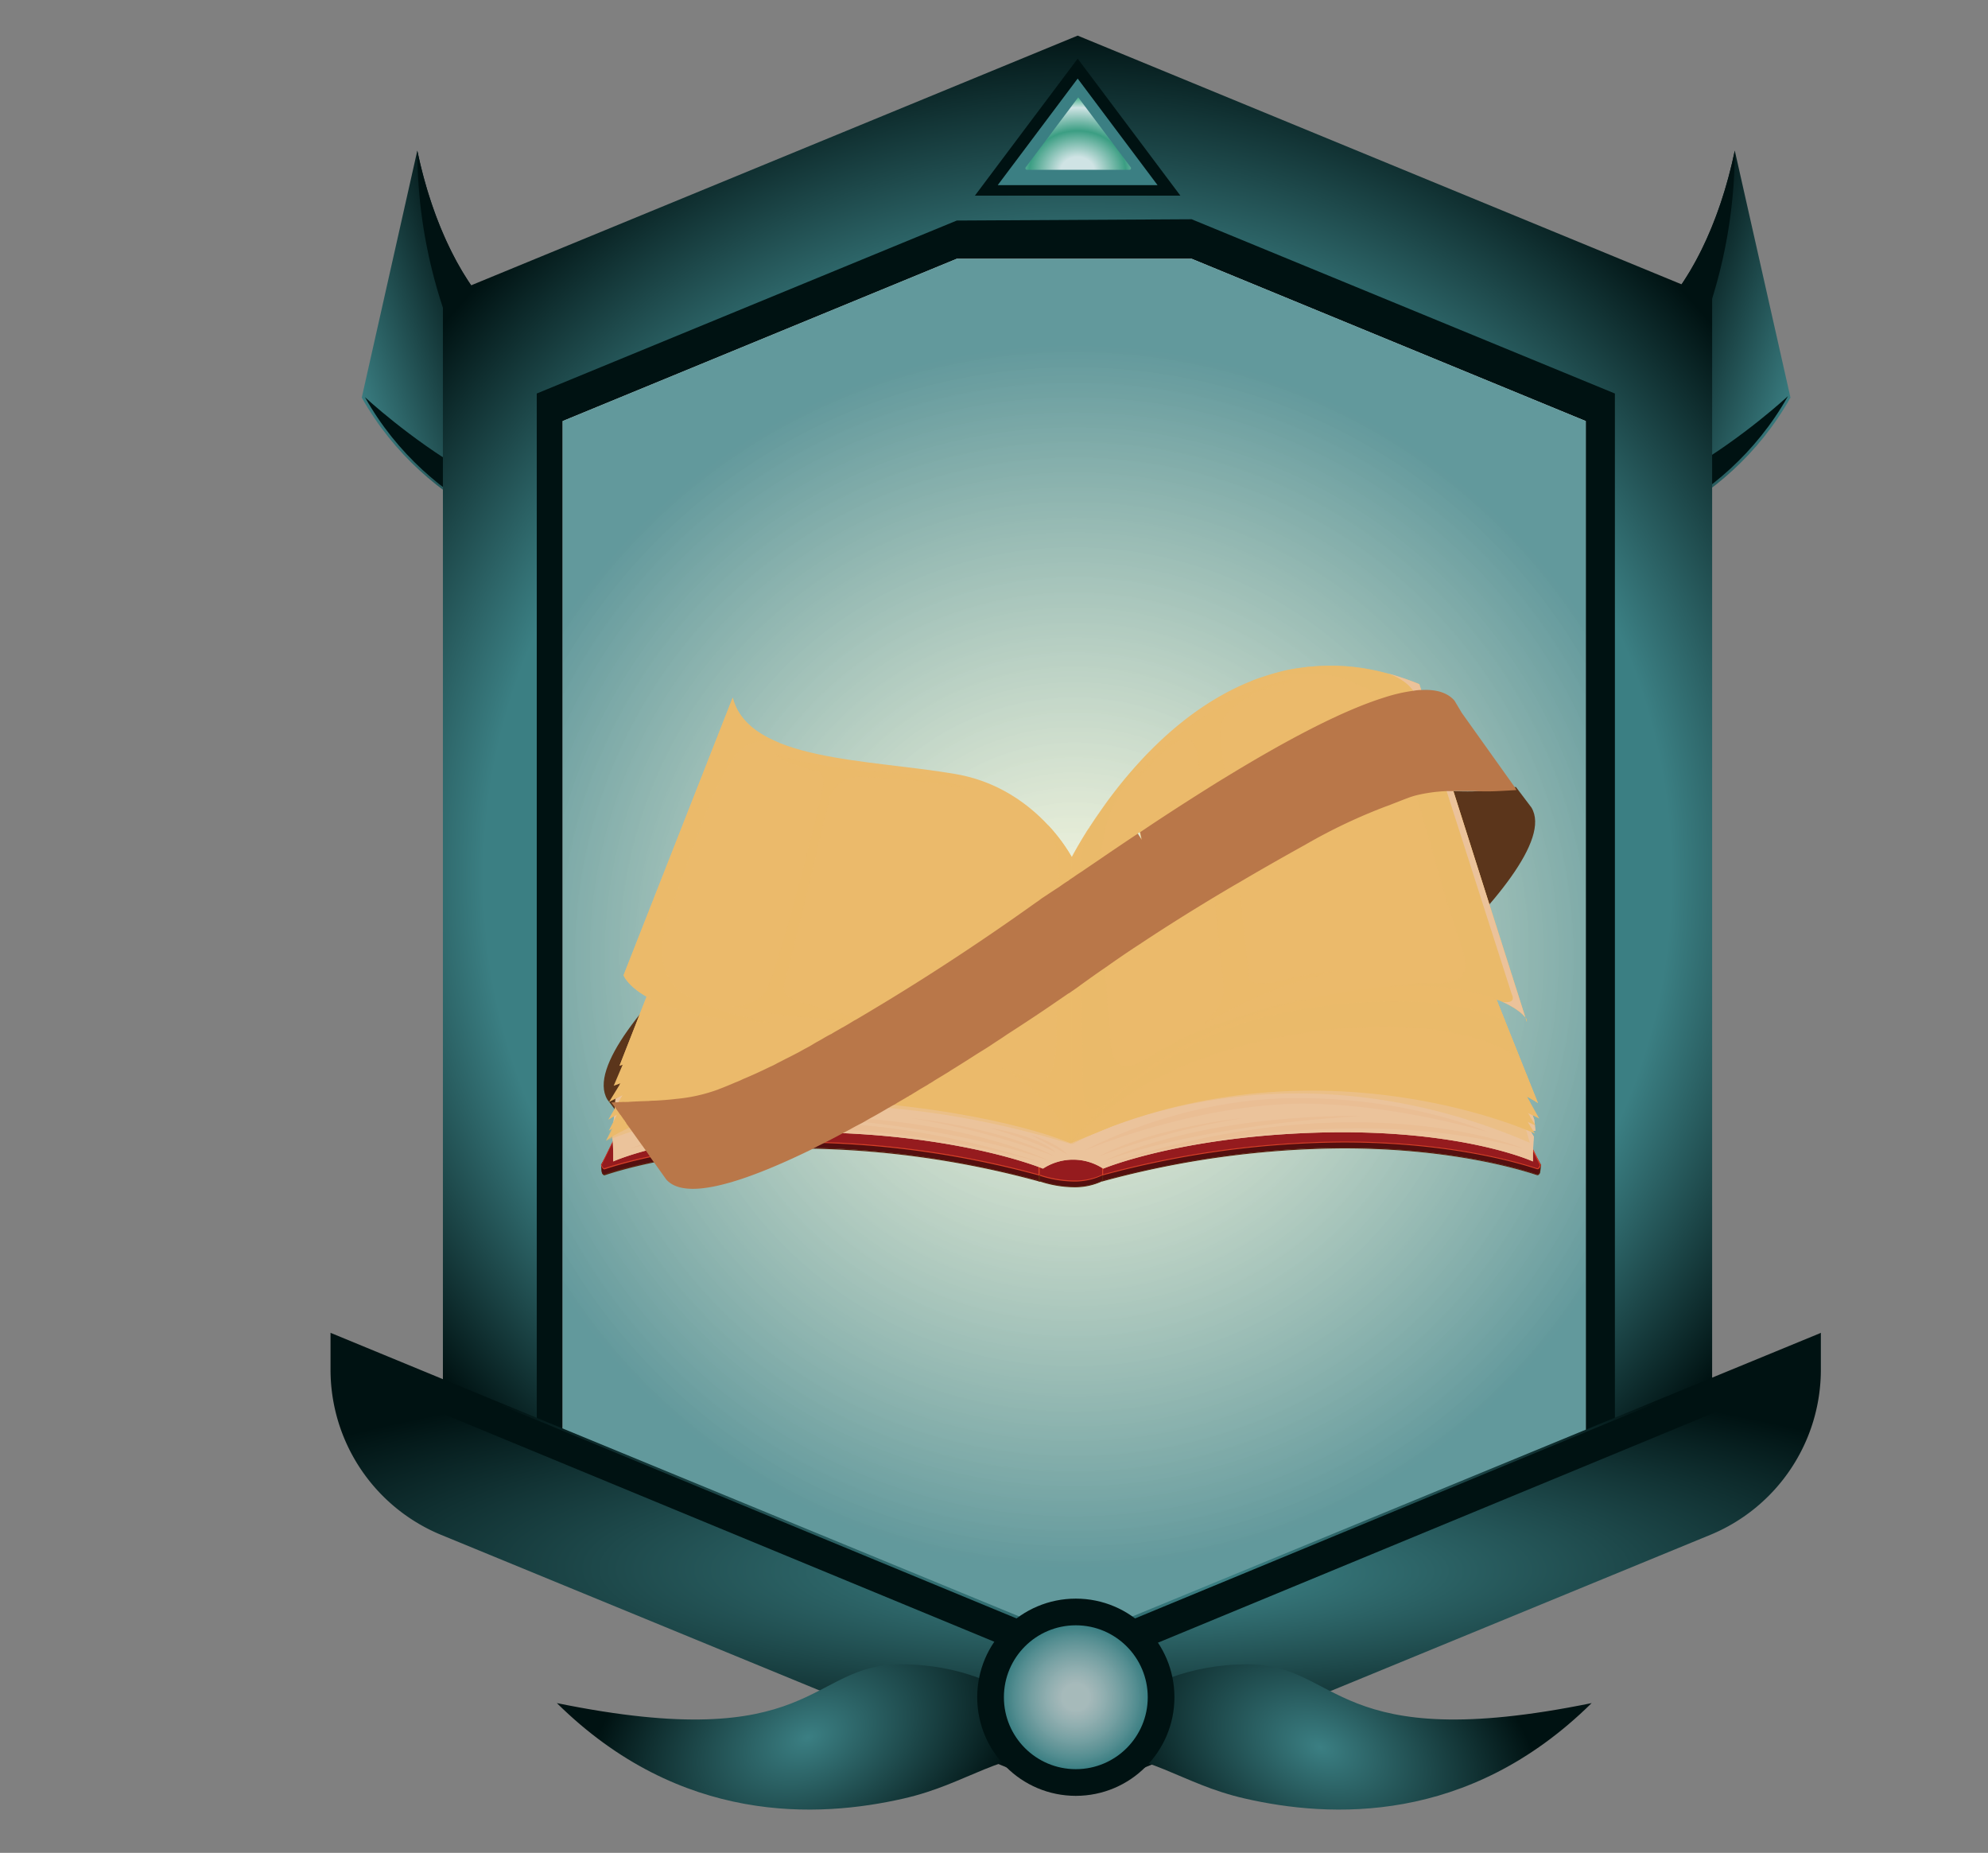 <svg xmlns="http://www.w3.org/2000/svg" xmlns:xlink="http://www.w3.org/1999/xlink" viewBox="0 0 539.75 503"><rect x="0" y="0" width="539.75" height="503" fill="#808080" stroke="none"/><defs><style>.cls-1{isolation:isolate;}.cls-2{fill:url(#linear-gradient);}.cls-3{fill:#001212;}.cls-4{fill:url(#linear-gradient-2);}.cls-5{fill:url(#radial-gradient);}.cls-6{fill:#fff;}.cls-30,.cls-7{opacity:0.8;}.cls-7{fill:url(#radial-gradient-2);}.cls-8{fill:#3b7f83;}.cls-9{fill:url(#radial-gradient-3);}.cls-10{fill:url(#radial-gradient-4);}.cls-11{fill:none;}.cls-12{fill:url(#radial-gradient-5);}.cls-13{fill:url(#radial-gradient-6);}.cls-14{fill:url(#radial-gradient-7);}.cls-15{fill:#5b351b;}.cls-16{fill:#540f0f;}.cls-17{fill:#5b230f;}.cls-18{fill:#951b1e;}.cls-19{fill:#d33e27;}.cls-20{fill:#ecc7a3;}.cls-21{fill:#dc965f;}.cls-22,.cls-31{fill:#ebc29a;}.cls-22,.cls-27{opacity:0.9;}.cls-22,.cls-23,.cls-25,.cls-26,.cls-27,.cls-30,.cls-31{mix-blend-mode:multiply;}.cls-23,.cls-24,.cls-25,.cls-26,.cls-27,.cls-28,.cls-29,.cls-30{fill:#ebba6b;}.cls-23,.cls-29{opacity:0.4;}.cls-26,.cls-28{opacity:0.5;}.cls-29{mix-blend-mode:screen;}.cls-32{fill:#b97749;}</style><linearGradient id="linear-gradient" x1="76.8" y1="117.02" x2="180.19" y2="82.75" gradientUnits="userSpaceOnUse"><stop offset="0.2" stop-color="#3b7f83"/><stop offset="0.58" stop-color="#001212"/></linearGradient><linearGradient id="linear-gradient-2" x1="-3197.3" y1="117.02" x2="-3093.9" y2="82.75" gradientTransform="matrix(-1, 0, 0, 1, -2689.76, 0)" xlink:href="#linear-gradient"/><radialGradient id="radial-gradient" cx="292.55" cy="230.91" fy="256.455" r="223.83" gradientUnits="userSpaceOnUse"><stop offset="0.72" stop-color="#3b7f83"/><stop offset="1" stop-color="#001212"/></radialGradient><radialGradient id="radial-gradient-2" cx="291.65" cy="259.75" r="166.13" gradientUnits="userSpaceOnUse"><stop offset="0" stop-color="#fefbd4" stop-opacity="0.8"/><stop offset="1" stop-color="#3b7f83"/></radialGradient><radialGradient id="radial-gradient-3" cx="292.56" cy="46.32" r="24.15" gradientTransform="translate(0 7.56) scale(1 0.84)" gradientUnits="userSpaceOnUse"><stop offset="0.19" stop-color="#cfe3e4"/><stop offset="0.54" stop-color="#3b9e83"/><stop offset="0.85" stop-color="#cfe3e4"/><stop offset="1" stop-color="#3bac83"/></radialGradient><radialGradient id="radial-gradient-4" cx="292.05" cy="424.68" fx="312.01" fy="445.95" r="294.33" gradientTransform="translate(0 334.23) scale(1 0.21)" gradientUnits="userSpaceOnUse"><stop offset="0.07" stop-color="#3b7f83"/><stop offset="0.88" stop-color="#001212"/></radialGradient><radialGradient id="radial-gradient-5" cx="640.85" cy="1087.72" r="75.76" gradientTransform="matrix(0.76, -0.32, 0.21, 0.51, -496.18, 122.04)" gradientUnits="userSpaceOnUse"><stop offset="0" stop-color="#3b7f83"/><stop offset="1" stop-color="#001212"/></radialGradient><radialGradient id="radial-gradient-6" cx="-2876.03" cy="-123.73" r="75.76" gradientTransform="matrix(-0.76, -0.32, -0.21, 0.51, -1853.29, -382.9)" xlink:href="#radial-gradient-5"/><radialGradient id="radial-gradient-7" cx="292.09" cy="460.76" r="19.53" gradientUnits="userSpaceOnUse"><stop offset="0.19" stop-color="#cfe3e4" stop-opacity="0.8"/><stop offset="1" stop-color="#3b7f83"/></radialGradient></defs><g class="cls-1"><g id="Layer_1" data-name="Layer 1"><path class="cls-2" d="M168.28,150.74c-19.06-.57-52.61-11.76-70.06-42.8L113.3,40.88c8.38,40.35,33.77,67.1,55,45.29Z"/><path class="cls-3" d="M169.09,150.63c-19.05-.57-52.6-11.76-70-42.8,0,0,48.85,45.37,70.05,23.56Z"/><path class="cls-3" d="M168.28,150.74c-13.39-.4-26.44-22.45-39.07-46.29A136.44,136.44,0,0,1,113.3,40.88h0c8.38,40.35,33.77,67.1,55,45.29Z"/><path class="cls-4" d="M416.06,150.74c19.05-.57,52.6-11.76,70.06-42.8L471,40.88c-8.38,40.35-33.77,67.1-55,45.29Z"/><path class="cls-3" d="M415.39,150.33c19.05-.57,52.6-11.76,70.06-42.8,0,0-48.86,45.37-70.06,23.56Z"/><path class="cls-3" d="M416.06,150.74c13.38-.4,26.44-22.45,39.07-46.29A136.43,136.43,0,0,0,471,40.88h0c-8.38,40.35-33.77,67.1-55,45.29Z"/><path id="border_shadow" data-name="border shadow" class="cls-5" d="M292.59,9.67,120.25,80.61v300.6l172.34,70.94,172.26-70.94V80.61ZM431.47,391.75,292.59,448.93,153.71,391.75V114L259.8,70.31l65.43-.06L431.47,114Z"/><polygon id="border_shadow-2" data-name="border shadow" class="cls-3" points="438.45 106.83 438.45 399.55 292.09 459.81 145.73 399.55 145.73 106.83 259.77 59.87 323.53 59.52 438.45 106.83"/><polygon id="bgwhite" class="cls-6" points="430.54 114.31 430.54 392.07 291.65 449.25 152.77 392.07 152.77 114.31 259.77 70.25 323.53 70.25 430.54 114.31"/><polygon id="bg" class="cls-7" points="430.54 114.31 430.54 392.07 291.65 449.25 152.77 392.07 152.77 114.31 259.77 70.25 323.53 70.25 430.54 114.31"/><polygon class="cls-3" points="320.48 53.11 264.69 53.11 292.59 15.92 320.48 53.11"/><polygon class="cls-8" points="314.28 50.26 270.89 50.26 292.59 21.33 314.28 50.26"/><path class="cls-9" d="M306.66,46.1H278.82a.43.43,0,0,1-.34-.68l14.26-19,14.26,19A.43.43,0,0,1,306.66,46.1Z"/><path id="ribbon" class="cls-10" d="M494.37,361.83v10a48.5,48.5,0,0,1-30,44.84h0L292.08,487.53,119.74,416.67h0a48.5,48.5,0,0,1-30-44.84v-10l30,12.37,172.34,70.95L464.36,374.2,494,362Z"/><polygon id="ribbon_shadow" data-name="ribbon shadow" class="cls-3" points="493.53 362.71 493.53 371.86 464.03 384.07 292.48 455.01 120.86 384.07 90.58 371.53 90.58 362.71 120.47 375.08 292.08 446.02 463.64 375.08 493.53 362.71"/><path id="outline" class="cls-11" d="M494.37,361.83v10a48.5,48.5,0,0,1-30,44.84h0L292.08,487.53,119.74,416.67h0a48.5,48.5,0,0,1-30-44.84v-10l30,12.37,172.34,70.95L464.36,374.2,494,362Z"/><path class="cls-12" d="M245.33,488.26c17.79-4.06,25.1-12.58,46.32-13.26,0,0-14.79-23.18-47.12-23.18-25.11,0-23.11,24.88-93.34,10.53C184.76,495.5,222.28,493.53,245.33,488.26Z"/><path class="cls-13" d="M338,488.26c-17.8-4.06-25.1-12.58-46.33-13.26,0,0,14.79-23.18,47.12-23.18,25.12,0,23.12,24.88,93.35,10.53C398.55,495.5,361,493.53,338,488.26Z"/><circle class="cls-3" cx="292.09" cy="460.76" r="26.77"/><circle class="cls-14" cx="292.09" cy="460.76" r="19.53"/><path class="cls-15" d="M164.9,298.51l4.15,5.49c2.25-.13,5.13-.49,8.84-.91,7.53-.87,15.81-3.74,24-7.58,9.45-10.95,24.26-25.19,47.42-43.23l-39.81,14.66,19-42.2S154.51,281.18,164.9,298.51Z"/><path class="cls-15" d="M415.8,219.24l-4.22-5.59c-2.4.23-5.27.61-8.76,1-7.54.87-16.51-1.5-24.73,2.35-9.46,10.94-23.56,30.42-46.73,48.47l39.82-14.67-19,42.21S426.2,236.57,415.8,219.24Z"/><path class="cls-16" d="M282.07,320.52s9.89,3.72,17.3,0l1.57-5.72h-19Z"/><path class="cls-17" d="M291.59,322.32h0a30.67,30.67,0,0,1-9.56-1.67.14.14,0,0,1-.1-.13l-.17-5.72a.21.21,0,0,1,0-.1.16.16,0,0,1,.1-.05h19a.13.13,0,0,1,.11.06.14.14,0,0,1,0,.12l-1.58,5.74s0,.07-.06.08A17.37,17.37,0,0,1,291.59,322.32Zm-9.38-1.9a30.39,30.39,0,0,0,9.38,1.61h0a17.23,17.23,0,0,0,7.66-1.6l1.51-5.49H282Z"/><path class="cls-18" d="M281.26,319.48l.81-.51s9.89,3.71,17.3,0l1.51.36.06-6.09h-19Z"/><path class="cls-19" d="M291.59,320.76a30.9,30.9,0,0,1-9.51-1.64l-.76.47a.14.14,0,0,1-.15,0,.13.13,0,0,1-.05-.13l.64-6.23a.14.14,0,0,1,.14-.12h19a.15.15,0,0,1,.1,0,.14.14,0,0,1,0,.1l-.07,6.09a.22.22,0,0,1-.05.13.23.23,0,0,1-.12,0l-1.45-.37A17.44,17.44,0,0,1,291.59,320.76Zm-9.52-1.93h.06a30.52,30.52,0,0,0,9.46,1.64,17.22,17.22,0,0,0,7.72-1.63.15.15,0,0,1,.09,0l1.33.33.08-5.78H282l-.62,5.82.59-.35Z"/><path class="cls-16" d="M412,305.08l6.3,11.12a20.09,20.09,0,0,1-.26,2.22,1.69,1.69,0,0,1-.42.46l-.23,0c-9-3-53.24-15.65-118,1.67v-11C314.75,305.09,373.71,289.71,412,305.08Z"/><path class="cls-17" d="M299.37,320.73a.08.08,0,0,1-.07,0,.12.12,0,0,1-.07-.11v-11a.15.15,0,0,1,.11-.14c11.52-3.36,41.59-11.17,71.82-11.17,16.07,0,29.81,2.25,40.84,6.69a.09.09,0,0,1,.06.06l6.31,11.11a.12.12,0,0,1,0,.1s0,.28-.06.53a6.87,6.87,0,0,1-.22,1.72,1.63,1.63,0,0,1-.47.51l-.05,0h0a.71.71,0,0,1-.2,0h-.07c-5.09-1.71-23.93-7.27-52.54-7.27a253.44,253.44,0,0,0-65.34,8.94Zm.14-11.05v10.73a253.72,253.72,0,0,1,65.23-8.9c28.6,0,47.45,5.55,52.61,7.27a.7.7,0,0,1,.14,0h0a1.46,1.46,0,0,0,.38-.41,14.52,14.52,0,0,0,.18-1.61c0-.25,0-.42.05-.49l-6.26-11c-11-4.41-24.68-6.65-40.69-6.65C341.05,298.55,311.09,306.31,299.51,309.68Z"/><path class="cls-18" d="M412,303.46l6.25,12.77a1.41,1.41,0,0,1-.21.56,1.59,1.59,0,0,1-.42.47l-.23,0c-9-3-53.24-15.66-118,1.67V308C314.75,303.47,373.71,288.09,412,303.46Z"/><path class="cls-19" d="M299.37,319.11a.07.07,0,0,1-.07,0,.1.1,0,0,1-.07-.1V308a.14.14,0,0,1,.11-.13c11.52-3.36,41.58-11.17,71.82-11.17,16.07,0,29.81,2.24,40.84,6.68a.12.12,0,0,1,.07.07l6.25,12.77a.25.25,0,0,1,0,.08,1.76,1.76,0,0,1-.22.62,1.68,1.68,0,0,1-.47.49s0,0-.05,0l0,0a1.38,1.38,0,0,1-.2,0h-.07c-5.09-1.71-23.93-7.26-52.54-7.26a253.85,253.85,0,0,0-65.34,8.93Zm.14-11.05v10.73a253.28,253.28,0,0,1,65.23-8.9c28.59,0,47.45,5.55,52.61,7.26l.14,0h0a1.61,1.61,0,0,0,.38-.41,1.38,1.38,0,0,0,.17-.47l-6.2-12.68c-11-4.41-24.68-6.64-40.69-6.64C341.05,296.93,311.09,304.69,299.51,308.06Z"/><path class="cls-16" d="M169.5,305.08l-6.31,11.12a20.09,20.09,0,0,0,.26,2.22,1.72,1.72,0,0,0,.43.46l.24,0c9-3,53.22-15.65,118,1.67v-11C266.7,305.09,207.73,289.71,169.5,305.08Z"/><path class="cls-17" d="M282.07,320.73h0a253.17,253.17,0,0,0-65.32-8.94c-28.61,0-47.46,5.56-52.55,7.27h-.06a.71.71,0,0,1-.21,0h0l0,0a1.63,1.63,0,0,1-.47-.51,7.25,7.25,0,0,1-.23-1.72c0-.26,0-.48,0-.53a.17.17,0,0,1,0-.1l6.3-11.11a.16.16,0,0,1,.08-.06c11-4.44,24.76-6.69,40.84-6.69,30.22,0,60.29,7.81,71.82,11.17a.15.15,0,0,1,.1.14v11a.13.13,0,0,1-.06.11A.13.13,0,0,1,282.07,320.73Zm-65.36-9.22a253.7,253.7,0,0,1,65.22,8.9V309.68c-11.58-3.37-41.53-11.13-71.64-11.13-16,0-29.71,2.24-40.71,6.65l-6.25,11c0,.07,0,.24,0,.49a12.49,12.49,0,0,0,.19,1.62,1.53,1.53,0,0,0,.37.4h0l.15,0C169.25,317.06,188.12,311.51,216.71,311.51Z"/><path class="cls-18" d="M169.5,303.46l-6.25,12.77a1.26,1.26,0,0,0,.2.56,1.62,1.62,0,0,0,.43.47l.24,0c9-3,53.22-15.66,118,1.67V308C266.7,303.47,207.73,288.09,169.5,303.46Z"/><path class="cls-19" d="M282.07,319.11h0a253.58,253.58,0,0,0-65.32-8.93c-28.61,0-47.46,5.55-52.55,7.26h-.06a1.33,1.33,0,0,1-.21,0l0,0a0,0,0,0,1,0,0,1.6,1.6,0,0,1-.47-.5,1.65,1.65,0,0,1-.23-.61.13.13,0,0,1,0-.08l6.25-12.77a.11.11,0,0,1,.08-.07c11-4.44,24.76-6.68,40.84-6.68,30.23,0,60.29,7.81,71.82,11.17a.14.14,0,0,1,.1.13v11a.1.1,0,0,1-.06.1A.1.1,0,0,1,282.07,319.11Zm-65.36-9.22a253.27,253.27,0,0,1,65.22,8.9V308.06c-11.58-3.37-41.53-11.13-71.64-11.13-16,0-29.7,2.23-40.7,6.64l-6.2,12.68a1.21,1.21,0,0,0,.18.47,1.56,1.56,0,0,0,.37.41h0l.15,0C169.25,315.44,188.12,309.89,216.71,309.89Z"/><path class="cls-20" d="M416.88,307l-.36-3.15-.86-2.24-5.81-7.22S396,281.07,358.94,279.34c-26.73-1.25-54.26,6.05-67.56,10.23-13.3-4.18-40.82-11.48-67.54-10.23-37.08,1.73-50.93,15.05-50.93,15.05l-5.81,3.92-.21,3.45-.36,3.13.73,2-1,1.73.13,1.41.11,3v2.28s19.87-9.1,59.35-7.8c37,1.22,57.32,9.75,57.32,9.75a14.93,14.93,0,0,1,16.36,0s20.35-8.53,57.32-9.75c39.49-1.3,59.35,7.8,59.35,7.8V313l.13-3,.11-1.41-1-1.73Z"/><path class="cls-21" d="M171.16,311.78S215,293.28,284.07,316C284.07,316,224.86,297.38,171.16,311.78Z"/><path class="cls-21" d="M215.56,303s40.06-1.25,70,12.41C285.56,315.4,262.28,305.78,215.56,303Z"/><path class="cls-21" d="M247.53,303.56s23.55,2.33,38.74,10.31A204.87,204.87,0,0,0,247.53,303.56Z"/><path class="cls-21" d="M268.89,306.25s12.32,1.76,17.82,6.59A129.22,129.22,0,0,0,268.89,306.25Z"/><path class="cls-21" d="M279.89,308.1s6.82,2,9.91,5.3C289.8,313.4,283,309.78,279.89,308.1Z"/><path class="cls-21" d="M413.59,311.78s-43.79-18.5-112.9,4.19C300.69,316,359.89,297.38,413.59,311.78Z"/><path class="cls-21" d="M369.19,303s-40.06-1.25-70,12.41C299.2,315.4,322.48,305.78,369.19,303Z"/><path class="cls-21" d="M337.22,303.56s-23.54,2.33-38.73,10.31A204.62,204.62,0,0,1,337.22,303.56Z"/><path class="cls-21" d="M294.46,312.33s24.94-13.94,56.63-14.21,52.82,9.2,52.82,9.2-31.19-9.49-58.27-7.39S294.46,312.33,294.46,312.33Z"/><path class="cls-22" d="M416.88,307l-.36-3.15-.86-2.24-5.81-7.22S396,281.07,358.94,279.34c-26.73-1.25-54.26,6.05-67.56,10.23-13.3-4.18-40.82-11.48-67.54-10.23-37.08,1.73-50.93,15.05-50.93,15.05l-5.81,3.92-.21,3.45-.36,3.13.73,2-1,1.73.13,1.41.11,3v2.28s19.87-9.1,59.35-7.8c37,1.22,57.32,9.75,57.32,9.75a14.93,14.93,0,0,1,16.36,0s20.35-8.53,57.32-9.75c39.49-1.3,59.35,7.8,59.35,7.8V313l.13-3,.11-1.41-1-1.73Z"/><path class="cls-23" d="M291.29,310.54s53.6-30.63,124.09-.29L414,305.6s-24.61-15.83-63.68-15-59.53,9.16-59.53,9.16-73.76-26.5-119-6.37l-7.23,16.32s50.22-22.46,126.18.86Z"/><path class="cls-24" d="M164.53,309.68s18.1-14.63,68.61-10.59c40.33,3.22,57.43,11.42,57.63,11.21l.14-1.75-.7-24S185.49,261.4,184.73,272.63C184.73,272.83,164.5,309.66,164.53,309.68Z"/><path class="cls-24" d="M165.86,307.1S184,293,234.51,297c40.33,3.22,56.06,13.51,56.26,13.3l.14-1.75-.7-24S185.49,261.4,184.73,272.63C184.73,272.83,165.82,307.09,165.86,307.1Z"/><path class="cls-24" d="M202.92,232.33l-37.58,74.58s36-30.9,125.41,3.38L290,250.7S261.25,226.2,202.92,232.33Z"/><path class="cls-24" d="M207.43,232.72l-42.09,74.19s19.89-13.62,59.83-11.51c18,1,37.83,4.25,65.58,14.89L290,250.7S265.76,226.6,207.43,232.72Z"/><path class="cls-25" d="M207.43,232.72,167.7,303.24S188.12,290,228,293.66c20.27,1.89,34.66,5.32,62.8,16.63L290,250.7S265.76,226.6,207.43,232.72Z"/><path class="cls-24" d="M208.78,229l-43.64,75S185.83,290.16,224,292.5c18.36,1.14,39.66,4.75,66.74,17.79l-.94-62.52S248.47,209.66,208.78,229Z"/><path class="cls-25" d="M208.78,229l-40.35,69.39s52.18-26.28,122.32,11.91l-.94-62.52S248.47,209.66,208.78,229Z"/><path class="cls-24" d="M210.74,225.26l-45.4,73.93s51-30,125.41,11.1l-1.14-72.69S243.8,208.71,210.74,225.26Z"/><path class="cls-25" d="M210.74,225.26l-42.55,69.28s54.75-21.66,122.56,15.75l-1.14-72.69S243.8,208.71,210.74,225.26Z"/><path class="cls-24" d="M210.74,225.26l-32.45,42.06-11.67,27.45s43.1-17.06,94,1.07c9.62,3.43,19.4,8.53,30.12,14.45l-1.14-72.69S243.8,208.71,210.74,225.26Z"/><path class="cls-25" d="M210.93,225.06l-32.44,42.06-9.43,22.44s34.05-10.86,77.76-.58c18.71,4.4,26.1,8.45,44.13,21.12l-1.15-72.68S244,208.52,210.93,225.06Z"/><path class="cls-24" d="M210.74,225.26l-34,42.25-8.56,21.84s41-14.41,87.78.83c12.41,4.05,18.66,6.39,34.79,20.11l-1.14-72.69S243.8,208.71,210.74,225.26Z"/><path class="cls-24" d="M172.86,282.59c1.5-2.24,3.5-5.26,6.45-5.59a11.24,11.24,0,0,1,3.94.49c1.71.43,3.41.76,5.15,1,4.06.65,8.16.94,12.24,1.41,4.7.53,33-.65,54.15,5.18a89,89,0,0,1,12.25,4.5,60.5,60.5,0,0,1,9.63,5.51,51.56,51.56,0,0,1,10.12,9.29c1.43,1.77,2.7,3.67,4,5.57l-1.14-72.38s-45.81-28.89-78.87-12.34l-34,42.25-8.56,21.84A63.46,63.46,0,0,0,172.86,282.59Z"/><path class="cls-24" d="M394.7,272.64l22.05,35.1s-55-25.54-117.33-1l-8.67,3.53,14.49-16.48Z"/><path class="cls-25" d="M394.7,272.64,415,305s-53.09-25.38-115.53,1.78l-8.67,3.53,14.49-16.48Z"/><path class="cls-24" d="M416.94,305.6s-58.79-30.92-126.19,4.69l.66-38.4s97.55-6,105,.19Z"/><path class="cls-25" d="M415.39,303.1s-64.76-32.49-124.64,7.19l.66-38.4s97.55-6,105,.19Z"/><path class="cls-24" d="M417.91,303.67s-68.17-36.17-127.16,6.62l1.25-52s94-13.34,106.62,11Z"/><path class="cls-25" d="M415.54,299.47s-70.17-34.09-124.79,10.82l1.25-52s94-13.34,106.62,11Z"/><path class="cls-24" d="M290.75,310.29s22.81-24.12,64.83-24.12c43.48,0,61.95,13.25,61.95,13.25L385.2,218.67S308.65,211.9,289.81,246Z"/><path class="cls-24" d="M290.75,310.29s22.81-24.12,64.83-24.12c43.48,0,61.95,13.25,61.95,13.25L385.2,218.67S308.65,211.9,289.81,246Z"/><path class="cls-24" d="M290.75,310.29s22.81-24.12,64.83-24.12c43.48,0,61.95,13.25,61.95,13.25L385.2,218.67S308.65,211.9,289.81,246Z"/><path class="cls-26" d="M304,298.83c12-8.21,25.8-13.49,40-16.56,13.35-2.88,27.34-4.35,41-3.21,9.5.79,19.45,3,27.59,8.08L385.2,218.67S308.65,211.9,289.81,246l.94,63.89A92.71,92.71,0,0,1,304,298.83Z"/><path class="cls-27" d="M294.48,306.34l.37-.42a93.56,93.56,0,0,1,17.21-15.18,105.78,105.78,0,0,1,20.8-11.25c8.41-3.33,17.31-5.08,26.23-6.29a141.52,141.52,0,0,1,20.15-1.35c9.72.07,20.3,1.16,29.36,5.26l-23.4-58.44S308.65,211.9,289.81,246l.94,63.89C292,308.66,293.21,307.48,294.48,306.34Z"/><path class="cls-28" d="M414.14,276.24l.39,1.19A1.53,1.53,0,0,0,414.14,276.24Z"/><path class="cls-24" d="M198.93,189.38c4.41,17.25,36.36,16.65,60.38,20.73,20.5,3.47,30.27,20,31.82,22.81v77.16c-14.65-30.14-52.74-30.82-85.34-32.62s-36.49-12.7-36.49-12.7Z"/><path class="cls-27" d="M284.45,223.88a28.19,28.19,0,0,1,2.38,7.05c.78,4.07.65,8.33.71,12.45.06,4.78,0,9.58-.1,14.36-.19,7.94-.67,15.88-.72,23.83a28.38,28.38,0,0,1-.82,8c-.63,2.11-2.11,4.44-4.71,3.86a40.57,40.57,0,0,1-5.7-2.28c-1.1-.44-2.23-.84-3.36-1.23a46.09,46.09,0,0,1,19,20.15V232.92A46.84,46.84,0,0,0,284.45,223.88Z"/><path class="cls-27" d="M193.67,273.54a37.78,37.78,0,0,1-8.83-4.41A12.6,12.6,0,0,1,180,261a25.39,25.39,0,0,1,1.23-11.52c1.2-3.87,2.76-7.63,4.11-11.45,2.82-8,5.46-16.06,9.12-23.72.91-1.91,1.87-3.78,2.93-5.62a23.73,23.73,0,0,1,2.94-4.46,9.21,9.21,0,0,1,7.26-3,23.47,23.47,0,0,1,4.35.59c-6.63-2.63-11.45-6.46-13-12.42L169.3,264.76s3.83,10.92,36.49,12.7c1.25.07,2.51.15,3.78.2C204.21,276.52,198.78,275.59,193.67,273.54Z"/><path class="cls-29" d="M213.51,264.83c1-2.93,11.32-46.51,11.32-46.51s.85-7.43,8.54-7.43c0,0,19.23.63,29.05,3.4,0,0-6.4-3.61-17.08-4.25s-28-2.35-35.46-5.52c0,0,2.35,2.54,11.32,4.67,0,0,2.78,0,2.35,3.82-.39,3.49-12,50-15.79,56.29-1.06,1.77-4.87,3.69-6.88,3.8a18,18,0,0,1-2,0c9.11,1.8,9.72,2.65,38.32,4.37,0,0-19.26-4.82-22.66-6.57C214.58,270.94,211.56,270.45,213.51,264.83Z"/><path class="cls-24" d="M394.62,214.77h-.05l-8.69-27.43-.53-1.6c-1.84-.73-3.59-1.36-5.39-1.94a31.79,31.79,0,0,0-3.4-1A56.91,56.91,0,0,0,355.69,181a7.77,7.77,0,0,0-1.12.1l-2.19.29a41.22,41.22,0,0,0-5.58,1.17c-.87.24-1.75.48-2.62.77s-1.41.44-2.09.68a21.58,21.58,0,0,0-2.77,1.07l-.43.15c-10.39,4.32-19.23,11.16-26.37,18.35l-.09.09A123.4,123.4,0,0,0,300,218.46c-.54.78-1.07,1.51-1.55,2.24-.78,1.07-1.46,2.09-2.09,3.06a7.21,7.21,0,0,1-.54.77c0,.05,0,.05,0,.1v.05s-.05.1-.1.14c-2.58,4-4.13,6.9-4.61,7.87,0,0,0,.05,0,.05s-.15.14-.15.19V310h.05a0,0,0,0,1,.05,0c0-.05,0-.05,0-.09l.09-.1c.25-.29.49-.63.73-.92,0-.05.05-.1.1-.15H292c.43-.58.87-1.12,1.36-1.7a88.77,88.77,0,0,1,6.16-6.7.11.11,0,0,1,.1-.1l.87-.87c1.22-1.21,2.53-2.38,3.84-3.54,1-.83,2-1.7,3-2.48a98.47,98.47,0,0,1,18.59-11.89,130,130,0,0,1,28.5-10.1c.05,0,.05,0,.1,0,2.82-.63,5.54-1.17,8.16-1.65h.05c.77-.15,1.55-.29,2.28-.39a114.87,114.87,0,0,1,11.84-1.41c1.95-.14,3.79-.19,5.59-.19h1.07c1.31,0,2.62.05,3.83.09s2.48.1,3.64.25a52.37,52.37,0,0,1,7.48,1.06,10,10,0,0,1,1.75.39l1.79.44c.39.1.78.24,1.17.34.63.19,1.31.39,1.89.63l1.22.44v0a16,16,0,0,1,2.28.92c.19.1.43.19.63.29.73.39,1.41.78,2,1.12.05.05.15.09.19.14a5.72,5.72,0,0,1,.63.44,11.94,11.94,0,0,1,1.17.92c.1.05.15.15.24.2s.15.14.15.19l.1.1a1.86,1.86,0,0,1,.43.48l.05.05-9.76-30.63Zm-85.16,11.17.44,2.09-1.07-1.7A4.91,4.91,0,0,1,309.46,225.94Z"/><path class="cls-24" d="M414.53,277.41l-.34-1.12A1.24,1.24,0,0,1,414.53,277.41Z"/><path class="cls-28" d="M385.35,185.75c-17.73-7.29-33.32-5.94-46.47-.48A61.45,61.45,0,0,1,351.69,183c5.61-.35,11.56.14,16.64,2.69,2.36,1.18,6.44,2.33,8.07,4.41,2.12,2.69,14.57,49,17.49,57.94.73,2.22,1.44,4.43,2.13,6.66.45,1.44,1,2.86,1.36,4.33.57,2.28.9,5.42-1.55,6.76-3.08,1.68-7,1-10.3,1.14a82.6,82.6,0,0,0-8.69.91c23.36-1.52,35.05,5.21,37.3,8.39Z"/><path class="cls-28" d="M338.89,275.28c-4.22,1.35-8.43,2.66-12.54,4.34a89.59,89.59,0,0,0-11.86,5.88c-1.39.83-2.76,1.73-4.18,2.51a9,9,0,0,1-4.32,1.45c-3.08,0-4.14-2.88-4.41-5.49-.16-1.61-.22-3.22-.35-4.82q-.3-3.47-.55-6.93c-.35-4.68-.67-9.37-.92-14.05s-.45-9.41-.57-14.11q-.1-3.51-.13-7c0-2.14-.11-4.32.06-6.46.82-10.45,6.63-19.12,13.38-26.95a130.44,130.44,0,0,0-21.65,29.3v77.16c12.81-16.42,31.8-31.28,63.57-38.75l.1,0A90.9,90.9,0,0,0,338.89,275.28Z"/><path class="cls-30" d="M300.23,299.49c-1.1.74-2.47,1.68-3.86,1.51-.92-.12-1.48-1.1-1.76-1.86a12.65,12.65,0,0,1-.61-3.81c-.05-1.25,0-2.48,0-3.72.05-1.93-.05-3.87-.1-5.79-.14-4.75-.46-47.37-.37-49.73a35.69,35.69,0,0,1,.65-6.61,34.32,34.32,0,0,1,1.6-4.94c-2.94,4.59-4.62,7.82-4.94,8.38v77.16a102.5,102.5,0,0,1,9.62-10.72Z"/><path class="cls-29" d="M354.93,264.69a46.7,46.7,0,0,0-6.09,1.39,21.18,21.18,0,0,1-6.08.82,6.51,6.51,0,0,1-2.77-.36c-.8-.34-.89-1.28-1-2-1.56-15.74-3.23-31.48-5.59-47.13-.3-2-.42-4.08-.66-6.1-.29-2.34-.6-4.68-.89-7a41.29,41.29,0,0,1-.56-6.36c.08-2.33,2.12-4.6,3.71-6.09a29.6,29.6,0,0,1,15.1-6.44c.28,0,.82-.91.47-.92h-.54c-2,.5-4.07,1.08-6.08,1.71a73.89,73.89,0,0,0-18.21,9,75.48,75.48,0,0,0-17.25,16c-.06.31.13.53.48.16,2.66-2.72,4.82-5.78,7.89-8.07,1.63-1.23,3-2.59,5.18-2.64s2.88,3,3.13,4.72c1.29,8.84,2.55,17.73,3.44,26.62,1.06,10.55,2,21.48,3.26,32.17.49,4.05.87,7.37-2.12,10.57-.74.81-1.44,1.66-2.16,2.48a8.45,8.45,0,0,0-.63.78c.52-.3,1-.6,1.57-.89,4.05-2.24,8.12-4.44,12.36-6.28a119.64,119.64,0,0,1,12.17-4.59,101.71,101.71,0,0,1,10.06-2.61A57.42,57.42,0,0,0,354.93,264.69Z"/><path class="cls-31" d="M414.14,276.24l-28.79-90.49a69.13,69.13,0,0,0-8.81-3c1.16.34,6.13,2.07,7.93,6.16l26,81.07s1.49,2.57-2.47,2C411.31,273.5,413.34,275.1,414.14,276.24Z"/><path class="cls-32" d="M411.71,214.48c-1.55.1-3.25.2-5.14.29s-3.79.1-5.83,0h-1c-1.51,0-3.06,0-4.61,0h-.59c-.58,0-1.21,0-1.79,0a42.08,42.08,0,0,0-8.16,1.12,22,22,0,0,0-2.57.83c-1.31.48-2.57,1-3.89,1.5-.58.24-1.21.49-1.79.68a149.06,149.06,0,0,0-21.9,10.39c-5.24,2.91-11.36,6.36-18.11,10.34-2.13,1.21-4.32,2.53-6.6,3.89-6.36,3.83-13.21,8.1-20.3,12.81-3.1,2-6.26,4.18-9.41,6.41-2.09,1.41-4.18,2.91-6.27,4.42,0,0,0,.05-.09.05-.39.29-1,.78-1.95,1.41a5.73,5.73,0,0,1-.63.43,1,1,0,0,0-.24.2,4.55,4.55,0,0,0-.53.34c0,.05-.1.05-.15.09h-.05v0l-3.2,2.19c-3.5,2.43-8.16,5.53-13.55,9-1.31.92-2.72,1.79-4.17,2.77s-2.77,1.74-4.23,2.67c-.73.48-1.45.92-2.18,1.4-1.6,1-3.16,2-4.81,3H258c-.39.25-.82.54-1.26.78-1,.63-2.09,1.26-3.11,1.89a12.34,12.34,0,0,1-1.16.73c-.1.05-.15.1-.2.1a3.21,3.21,0,0,1-.34.24c-.72.44-1.5.88-2.23,1.31l-1.17.73c-.43.24-.87.54-1.35.83a1.27,1.27,0,0,0-.49.29,6.92,6.92,0,0,0-.78.44l-2,1.16a.83.83,0,0,1-.24.15c-.05,0-.1,0-.14.09l-.73.44c-.39.19-.78.44-1.17.63,0,0-.1.1-.14.1a.26.26,0,0,1-.2.1c-1.7,1-3.4,2-5.1,2.91-.53.29-1,.58-1.5.87s-.87.49-1.36.73c-.87.44-1.75.92-2.62,1.41-.54.29-1.07.58-1.65.87-1.51.83-3,1.6-4.52,2.38a.72.72,0,0,1-.24.1,2.58,2.58,0,0,1-.34.19c-.83.44-1.7.83-2.48,1.27a1.84,1.84,0,0,0-.34.14.79.79,0,0,0-.19.15c-13.16,6.45-25.1,11-32.82,11-3.21,0-5.68-.78-7.24-2.53l-3.35-4.71-.09-.14-.1-.1-.87-1.21,0-.1-.1-.1-1.07-1.55-1-1.41-.19-.24-2.53-3.54-.72-1-.83-1.12,0-.1-.09-.09v-.05l-.2-.25-.19-.34-.15-.14-.1-.15-.77-1.11-.05-.05-.05-.05-.15-.2-.14-.19-.1-.15-.05-.09-.87-1.22v0l-1.12-1.51c.39,0,.83-.05,1.27-.05a4.25,4.25,0,0,0,.77-.05c.44,0,.88-.05,1.36-.05h.05a2.24,2.24,0,0,0,.49,0h.53c.24,0,.48-.05.73-.05,1.6-.1,3.2-.15,4.85-.2.54-.05,1.12-.09,1.65-.09,1.95-.1,3.94-.25,5.93-.49a44.81,44.81,0,0,0,11.26-2.52c.15-.05.34-.15.49-.2,1.4-.53,2.81-1.11,4.27-1.75a17.84,17.84,0,0,0,2-.87c2.43-1,4.9-2.14,7.38-3.35.68-.29,1.36-.63,2-1l.58-.29c.58-.29,1.12-.58,1.7-.88,1.12-.53,2.18-1.11,3.25-1.65.63-.34,1.22-.68,1.8-1,.82-.43,1.65-.87,2.43-1.36s1.79-1,2.62-1.5,1.45-.83,2.18-1.21h.05c.83-.54,1.7-1,2.57-1.51a4.35,4.35,0,0,1,.63-.34c1-.58,2-1.16,3-1.8a12.41,12.41,0,0,0,1.22-.68c1.21-.72,2.47-1.45,3.74-2.23,12.77-7.62,28.11-17.48,44.47-29.18l.44-.29c.43-.29.82-.63,1.26-.92s.73-.49,1.12-.73c1.06-.73,2.28-1.51,3.54-2.33.68-.49,1.41-1,2.14-1.46a.31.31,0,0,1,.19-.09,5.87,5.87,0,0,1,1-.73c.1-.1.15-.15.24-.15.78-.58,1.6-1.12,2.43-1.65,1.75-1.21,3.59-2.43,5.49-3.74,3.06-2.09,6.36-4.32,9.8-6.6l1.07,1.7-.44-2.09c5.39-3.64,11.17-7.38,17.09-11.12,2-1.26,4.08-2.57,6.17-3.83,15.34-9.37,31-17.87,43-21.61a44,44,0,0,1,8-1.84,11.91,11.91,0,0,1,2.23-.2c3.89-.19,6.9.68,8.84,2.87l2,3.35,14.37,20.15Z"/></g></g></svg>